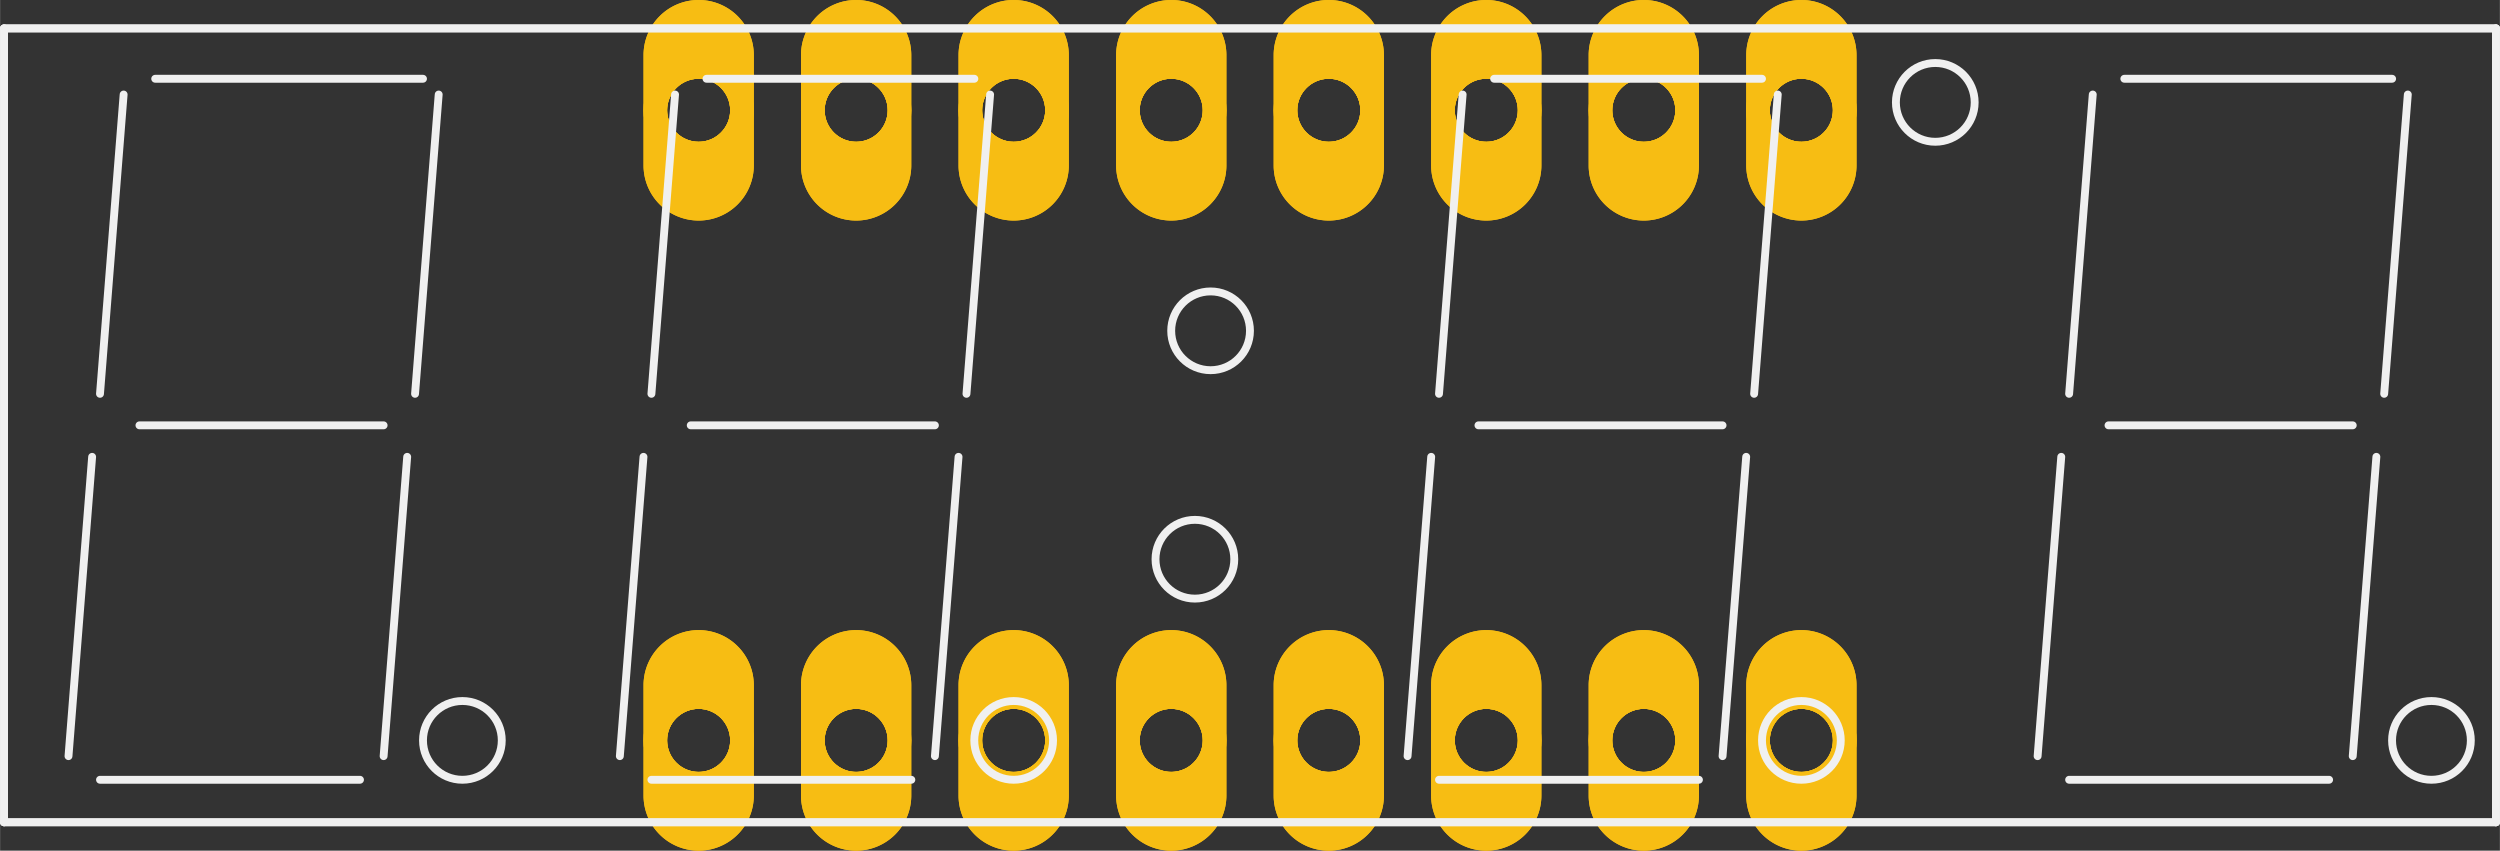 <?xml version='1.0' encoding='UTF-8' standalone='no'?>
<!-- Created with Fritzing (http://www.fritzing.org/) -->
<svg xmlns:svg='http://www.w3.org/2000/svg' xmlns='http://www.w3.org/2000/svg' version='1.2' baseProfile='tiny' x='0in' y='0in' width='1.587in' height='0.54in' viewBox='0 0 40.307 13.716' >
<rect x="0" y="0" width="40.307" height="13.716" fill="#333333" stroke="none"/>
<g id='copper1'>
<circle id='connector0pin' connectorname='1' cx='11.264' cy='11.938' r='0.699' stroke='#F7BD13' stroke-width='0.381' fill='none' />
<path stroke='none' stroke-width='0' d='m11.264,10.16a0.889,0.889 0 0 1 0.889,0.889l0,1.778a0.889,0.889 0 0 1 -0.889,0.889l-0,0a0.889,0.889 0 0 1 -0.889,-0.889l0,-1.778a0.889,0.889 0 0 1 0.889,-0.889l0,0zM10.755,11.938a0.508,0.508 0 1 0 1.016,0 0.508,0.508 0 1 0 -1.016,0z
' fill='#F7BD13' />
<circle id='connector1pin' connectorname='2' cx='13.803' cy='11.938' r='0.699' stroke='#F7BD13' stroke-width='0.381' fill='none' />
<path stroke='none' stroke-width='0' d='m13.803,10.16a0.889,0.889 0 0 1 0.889,0.889l0,1.778a0.889,0.889 0 0 1 -0.889,0.889l-0,0a0.889,0.889 0 0 1 -0.889,-0.889l0,-1.778a0.889,0.889 0 0 1 0.889,-0.889l0,0zM13.296,11.938a0.508,0.508 0 1 0 1.016,0 0.508,0.508 0 1 0 -1.016,0z
' fill='#F7BD13' />
<circle id='connector2pin' connectorname='3' cx='16.343' cy='11.938' r='0.699' stroke='#F7BD13' stroke-width='0.381' fill='none' />
<path stroke='none' stroke-width='0' d='m16.343,10.16a0.889,0.889 0 0 1 0.889,0.889l0,1.778a0.889,0.889 0 0 1 -0.889,0.889l-0,0a0.889,0.889 0 0 1 -0.889,-0.889l0,-1.778a0.889,0.889 0 0 1 0.889,-0.889l0,0zM15.835,11.938a0.508,0.508 0 1 0 1.016,0 0.508,0.508 0 1 0 -1.016,0z
' fill='#F7BD13' />
<circle id='connector3pin' connectorname='4' cx='18.884' cy='11.938' r='0.699' stroke='#F7BD13' stroke-width='0.381' fill='none' />
<path stroke='none' stroke-width='0' d='m18.884,10.16a0.889,0.889 0 0 1 0.889,0.889l0,1.778a0.889,0.889 0 0 1 -0.889,0.889l-0,0a0.889,0.889 0 0 1 -0.889,-0.889l0,-1.778a0.889,0.889 0 0 1 0.889,-0.889l0,0zM18.375,11.938a0.508,0.508 0 1 0 1.016,0 0.508,0.508 0 1 0 -1.016,0z
' fill='#F7BD13' />
<circle id='connector4pin' connectorname='5' cx='21.424' cy='11.938' r='0.699' stroke='#F7BD13' stroke-width='0.381' fill='none' />
<path stroke='none' stroke-width='0' d='m21.424,10.16a0.889,0.889 0 0 1 0.889,0.889l0,1.778a0.889,0.889 0 0 1 -0.889,0.889l-0,0a0.889,0.889 0 0 1 -0.889,-0.889l0,-1.778a0.889,0.889 0 0 1 0.889,-0.889l0,0zM20.916,11.938a0.508,0.508 0 1 0 1.016,0 0.508,0.508 0 1 0 -1.016,0z
' fill='#F7BD13' />
<circle id='connector5pin' connectorname='6' cx='23.963' cy='11.938' r='0.699' stroke='#F7BD13' stroke-width='0.381' fill='none' />
<path stroke='none' stroke-width='0' d='m23.963,10.16a0.889,0.889 0 0 1 0.889,0.889l0,1.778a0.889,0.889 0 0 1 -0.889,0.889l-0,0a0.889,0.889 0 0 1 -0.889,-0.889l0,-1.778a0.889,0.889 0 0 1 0.889,-0.889l0,0zM23.456,11.938a0.508,0.508 0 1 0 1.016,0 0.508,0.508 0 1 0 -1.016,0z
' fill='#F7BD13' />
<circle id='connector6pin' connectorname='8' cx='29.044' cy='11.938' r='0.699' stroke='#F7BD13' stroke-width='0.381' fill='none' />
<path stroke='none' stroke-width='0' d='m29.044,10.16a0.889,0.889 0 0 1 0.889,0.889l0,1.778a0.889,0.889 0 0 1 -0.889,0.889l-0,0a0.889,0.889 0 0 1 -0.889,-0.889l0,-1.778a0.889,0.889 0 0 1 0.889,-0.889l0,0zM28.535,11.938a0.508,0.508 0 1 0 1.016,0 0.508,0.508 0 1 0 -1.016,0z
' fill='#F7BD13' />
<circle id='connector7pin' connectorname='7' cx='26.503' cy='11.938' r='0.699' stroke='#F7BD13' stroke-width='0.381' fill='none' />
<path stroke='none' stroke-width='0' d='m26.503,10.16a0.889,0.889 0 0 1 0.889,0.889l0,1.778a0.889,0.889 0 0 1 -0.889,0.889l-0,0a0.889,0.889 0 0 1 -0.889,-0.889l0,-1.778a0.889,0.889 0 0 1 0.889,-0.889l0,0zM25.995,11.938a0.508,0.508 0 1 0 1.016,0 0.508,0.508 0 1 0 -1.016,0z
' fill='#F7BD13' />
<circle id='connector8pin' connectorname='9' cx='29.044' cy='1.778' r='0.699' stroke='#F7BD13' stroke-width='0.381' fill='none' />
<path stroke='none' stroke-width='0' d='m29.044,0a0.889,0.889 0 0 1 0.889,0.889l0,1.778a0.889,0.889 0 0 1 -0.889,0.889l-0,0a0.889,0.889 0 0 1 -0.889,-0.889l0,-1.778a0.889,0.889 0 0 1 0.889,-0.889l0,0zM28.535,1.778a0.508,0.508 0 1 0 1.016,0 0.508,0.508 0 1 0 -1.016,0z
' fill='#F7BD13' />
<circle id='connector9pin' connectorname='14' cx='16.343' cy='1.778' r='0.699' stroke='#F7BD13' stroke-width='0.381' fill='none' />
<path stroke='none' stroke-width='0' d='m16.343,0a0.889,0.889 0 0 1 0.889,0.889l0,1.778a0.889,0.889 0 0 1 -0.889,0.889l-0,0a0.889,0.889 0 0 1 -0.889,-0.889l0,-1.778a0.889,0.889 0 0 1 0.889,-0.889l0,0zM15.835,1.778a0.508,0.508 0 1 0 1.016,0 0.508,0.508 0 1 0 -1.016,0z
' fill='#F7BD13' />
<circle id='connector10pin' connectorname='13' cx='18.884' cy='1.778' r='0.699' stroke='#F7BD13' stroke-width='0.381' fill='none' />
<path stroke='none' stroke-width='0' d='m18.884,0a0.889,0.889 0 0 1 0.889,0.889l0,1.778a0.889,0.889 0 0 1 -0.889,0.889l-0,0a0.889,0.889 0 0 1 -0.889,-0.889l0,-1.778a0.889,0.889 0 0 1 0.889,-0.889l0,0zM18.375,1.778a0.508,0.508 0 1 0 1.016,0 0.508,0.508 0 1 0 -1.016,0z
' fill='#F7BD13' />
<circle id='connector11pin' connectorname='12' cx='21.424' cy='1.778' r='0.699' stroke='#F7BD13' stroke-width='0.381' fill='none' />
<path stroke='none' stroke-width='0' d='m21.424,0a0.889,0.889 0 0 1 0.889,0.889l0,1.778a0.889,0.889 0 0 1 -0.889,0.889l-0,0a0.889,0.889 0 0 1 -0.889,-0.889l0,-1.778a0.889,0.889 0 0 1 0.889,-0.889l0,0zM20.916,1.778a0.508,0.508 0 1 0 1.016,0 0.508,0.508 0 1 0 -1.016,0z
' fill='#F7BD13' />
<circle id='connector12pin' connectorname='10' cx='26.503' cy='1.778' r='0.699' stroke='#F7BD13' stroke-width='0.381' fill='none' />
<path stroke='none' stroke-width='0' d='m26.503,0a0.889,0.889 0 0 1 0.889,0.889l0,1.778a0.889,0.889 0 0 1 -0.889,0.889l-0,0a0.889,0.889 0 0 1 -0.889,-0.889l0,-1.778a0.889,0.889 0 0 1 0.889,-0.889l0,0zM25.995,1.778a0.508,0.508 0 1 0 1.016,0 0.508,0.508 0 1 0 -1.016,0z
' fill='#F7BD13' />
<circle id='connector13pin' connectorname='11' cx='23.963' cy='1.778' r='0.699' stroke='#F7BD13' stroke-width='0.381' fill='none' />
<path stroke='none' stroke-width='0' d='m23.963,0a0.889,0.889 0 0 1 0.889,0.889l0,1.778a0.889,0.889 0 0 1 -0.889,0.889l-0,0a0.889,0.889 0 0 1 -0.889,-0.889l0,-1.778a0.889,0.889 0 0 1 0.889,-0.889l0,0zM23.456,1.778a0.508,0.508 0 1 0 1.016,0 0.508,0.508 0 1 0 -1.016,0z
' fill='#F7BD13' />
<circle id='connector14pin' connectorname='15' cx='13.803' cy='1.778' r='0.699' stroke='#F7BD13' stroke-width='0.381' fill='none' />
<path stroke='none' stroke-width='0' d='m13.803,0a0.889,0.889 0 0 1 0.889,0.889l0,1.778a0.889,0.889 0 0 1 -0.889,0.889l-0,0a0.889,0.889 0 0 1 -0.889,-0.889l0,-1.778a0.889,0.889 0 0 1 0.889,-0.889l0,0zM13.296,1.778a0.508,0.508 0 1 0 1.016,0 0.508,0.508 0 1 0 -1.016,0z
' fill='#F7BD13' />
<circle id='connector15pin' connectorname='16' cx='11.264' cy='1.778' r='0.699' stroke='#F7BD13' stroke-width='0.381' fill='none' />
<path stroke='none' stroke-width='0' d='m11.264,0a0.889,0.889 0 0 1 0.889,0.889l0,1.778a0.889,0.889 0 0 1 -0.889,0.889l-0,0a0.889,0.889 0 0 1 -0.889,-0.889l0,-1.778a0.889,0.889 0 0 1 0.889,-0.889l0,0zM10.755,1.778a0.508,0.508 0 1 0 1.016,0 0.508,0.508 0 1 0 -1.016,0z
' fill='#F7BD13' />
<g id='copper0'>
<circle id='connector0pin' connectorname='1' cx='11.264' cy='11.938' r='0.699' stroke='#F7BD13' stroke-width='0.381' fill='none' />
<path stroke='none' stroke-width='0' d='m11.264,10.16a0.889,0.889 0 0 1 0.889,0.889l0,1.778a0.889,0.889 0 0 1 -0.889,0.889l-0,0a0.889,0.889 0 0 1 -0.889,-0.889l0,-1.778a0.889,0.889 0 0 1 0.889,-0.889l0,0zM10.755,11.938a0.508,0.508 0 1 0 1.016,0 0.508,0.508 0 1 0 -1.016,0z
' fill='#F7BD13' />
<circle id='connector1pin' connectorname='2' cx='13.803' cy='11.938' r='0.699' stroke='#F7BD13' stroke-width='0.381' fill='none' />
<path stroke='none' stroke-width='0' d='m13.803,10.16a0.889,0.889 0 0 1 0.889,0.889l0,1.778a0.889,0.889 0 0 1 -0.889,0.889l-0,0a0.889,0.889 0 0 1 -0.889,-0.889l0,-1.778a0.889,0.889 0 0 1 0.889,-0.889l0,0zM13.296,11.938a0.508,0.508 0 1 0 1.016,0 0.508,0.508 0 1 0 -1.016,0z
' fill='#F7BD13' />
<circle id='connector2pin' connectorname='3' cx='16.343' cy='11.938' r='0.699' stroke='#F7BD13' stroke-width='0.381' fill='none' />
<path stroke='none' stroke-width='0' d='m16.343,10.16a0.889,0.889 0 0 1 0.889,0.889l0,1.778a0.889,0.889 0 0 1 -0.889,0.889l-0,0a0.889,0.889 0 0 1 -0.889,-0.889l0,-1.778a0.889,0.889 0 0 1 0.889,-0.889l0,0zM15.835,11.938a0.508,0.508 0 1 0 1.016,0 0.508,0.508 0 1 0 -1.016,0z
' fill='#F7BD13' />
<circle id='connector3pin' connectorname='4' cx='18.884' cy='11.938' r='0.699' stroke='#F7BD13' stroke-width='0.381' fill='none' />
<path stroke='none' stroke-width='0' d='m18.884,10.16a0.889,0.889 0 0 1 0.889,0.889l0,1.778a0.889,0.889 0 0 1 -0.889,0.889l-0,0a0.889,0.889 0 0 1 -0.889,-0.889l0,-1.778a0.889,0.889 0 0 1 0.889,-0.889l0,0zM18.375,11.938a0.508,0.508 0 1 0 1.016,0 0.508,0.508 0 1 0 -1.016,0z
' fill='#F7BD13' />
<circle id='connector4pin' connectorname='5' cx='21.424' cy='11.938' r='0.699' stroke='#F7BD13' stroke-width='0.381' fill='none' />
<path stroke='none' stroke-width='0' d='m21.424,10.16a0.889,0.889 0 0 1 0.889,0.889l0,1.778a0.889,0.889 0 0 1 -0.889,0.889l-0,0a0.889,0.889 0 0 1 -0.889,-0.889l0,-1.778a0.889,0.889 0 0 1 0.889,-0.889l0,0zM20.916,11.938a0.508,0.508 0 1 0 1.016,0 0.508,0.508 0 1 0 -1.016,0z
' fill='#F7BD13' />
<circle id='connector5pin' connectorname='6' cx='23.963' cy='11.938' r='0.699' stroke='#F7BD13' stroke-width='0.381' fill='none' />
<path stroke='none' stroke-width='0' d='m23.963,10.16a0.889,0.889 0 0 1 0.889,0.889l0,1.778a0.889,0.889 0 0 1 -0.889,0.889l-0,0a0.889,0.889 0 0 1 -0.889,-0.889l0,-1.778a0.889,0.889 0 0 1 0.889,-0.889l0,0zM23.456,11.938a0.508,0.508 0 1 0 1.016,0 0.508,0.508 0 1 0 -1.016,0z
' fill='#F7BD13' />
<circle id='connector6pin' connectorname='8' cx='29.044' cy='11.938' r='0.699' stroke='#F7BD13' stroke-width='0.381' fill='none' />
<path stroke='none' stroke-width='0' d='m29.044,10.16a0.889,0.889 0 0 1 0.889,0.889l0,1.778a0.889,0.889 0 0 1 -0.889,0.889l-0,0a0.889,0.889 0 0 1 -0.889,-0.889l0,-1.778a0.889,0.889 0 0 1 0.889,-0.889l0,0zM28.535,11.938a0.508,0.508 0 1 0 1.016,0 0.508,0.508 0 1 0 -1.016,0z
' fill='#F7BD13' />
<circle id='connector7pin' connectorname='7' cx='26.503' cy='11.938' r='0.699' stroke='#F7BD13' stroke-width='0.381' fill='none' />
<path stroke='none' stroke-width='0' d='m26.503,10.16a0.889,0.889 0 0 1 0.889,0.889l0,1.778a0.889,0.889 0 0 1 -0.889,0.889l-0,0a0.889,0.889 0 0 1 -0.889,-0.889l0,-1.778a0.889,0.889 0 0 1 0.889,-0.889l0,0zM25.995,11.938a0.508,0.508 0 1 0 1.016,0 0.508,0.508 0 1 0 -1.016,0z
' fill='#F7BD13' />
<circle id='connector8pin' connectorname='9' cx='29.044' cy='1.778' r='0.699' stroke='#F7BD13' stroke-width='0.381' fill='none' />
<path stroke='none' stroke-width='0' d='m29.044,0a0.889,0.889 0 0 1 0.889,0.889l0,1.778a0.889,0.889 0 0 1 -0.889,0.889l-0,0a0.889,0.889 0 0 1 -0.889,-0.889l0,-1.778a0.889,0.889 0 0 1 0.889,-0.889l0,0zM28.535,1.778a0.508,0.508 0 1 0 1.016,0 0.508,0.508 0 1 0 -1.016,0z
' fill='#F7BD13' />
<circle id='connector9pin' connectorname='14' cx='16.343' cy='1.778' r='0.699' stroke='#F7BD13' stroke-width='0.381' fill='none' />
<path stroke='none' stroke-width='0' d='m16.343,0a0.889,0.889 0 0 1 0.889,0.889l0,1.778a0.889,0.889 0 0 1 -0.889,0.889l-0,0a0.889,0.889 0 0 1 -0.889,-0.889l0,-1.778a0.889,0.889 0 0 1 0.889,-0.889l0,0zM15.835,1.778a0.508,0.508 0 1 0 1.016,0 0.508,0.508 0 1 0 -1.016,0z
' fill='#F7BD13' />
<circle id='connector10pin' connectorname='13' cx='18.884' cy='1.778' r='0.699' stroke='#F7BD13' stroke-width='0.381' fill='none' />
<path stroke='none' stroke-width='0' d='m18.884,0a0.889,0.889 0 0 1 0.889,0.889l0,1.778a0.889,0.889 0 0 1 -0.889,0.889l-0,0a0.889,0.889 0 0 1 -0.889,-0.889l0,-1.778a0.889,0.889 0 0 1 0.889,-0.889l0,0zM18.375,1.778a0.508,0.508 0 1 0 1.016,0 0.508,0.508 0 1 0 -1.016,0z
' fill='#F7BD13' />
<circle id='connector11pin' connectorname='12' cx='21.424' cy='1.778' r='0.699' stroke='#F7BD13' stroke-width='0.381' fill='none' />
<path stroke='none' stroke-width='0' d='m21.424,0a0.889,0.889 0 0 1 0.889,0.889l0,1.778a0.889,0.889 0 0 1 -0.889,0.889l-0,0a0.889,0.889 0 0 1 -0.889,-0.889l0,-1.778a0.889,0.889 0 0 1 0.889,-0.889l0,0zM20.916,1.778a0.508,0.508 0 1 0 1.016,0 0.508,0.508 0 1 0 -1.016,0z
' fill='#F7BD13' />
<circle id='connector12pin' connectorname='10' cx='26.503' cy='1.778' r='0.699' stroke='#F7BD13' stroke-width='0.381' fill='none' />
<path stroke='none' stroke-width='0' d='m26.503,0a0.889,0.889 0 0 1 0.889,0.889l0,1.778a0.889,0.889 0 0 1 -0.889,0.889l-0,0a0.889,0.889 0 0 1 -0.889,-0.889l0,-1.778a0.889,0.889 0 0 1 0.889,-0.889l0,0zM25.995,1.778a0.508,0.508 0 1 0 1.016,0 0.508,0.508 0 1 0 -1.016,0z
' fill='#F7BD13' />
<circle id='connector13pin' connectorname='11' cx='23.963' cy='1.778' r='0.699' stroke='#F7BD13' stroke-width='0.381' fill='none' />
<path stroke='none' stroke-width='0' d='m23.963,0a0.889,0.889 0 0 1 0.889,0.889l0,1.778a0.889,0.889 0 0 1 -0.889,0.889l-0,0a0.889,0.889 0 0 1 -0.889,-0.889l0,-1.778a0.889,0.889 0 0 1 0.889,-0.889l0,0zM23.456,1.778a0.508,0.508 0 1 0 1.016,0 0.508,0.508 0 1 0 -1.016,0z
' fill='#F7BD13' />
<circle id='connector14pin' connectorname='15' cx='13.803' cy='1.778' r='0.699' stroke='#F7BD13' stroke-width='0.381' fill='none' />
<path stroke='none' stroke-width='0' d='m13.803,0a0.889,0.889 0 0 1 0.889,0.889l0,1.778a0.889,0.889 0 0 1 -0.889,0.889l-0,0a0.889,0.889 0 0 1 -0.889,-0.889l0,-1.778a0.889,0.889 0 0 1 0.889,-0.889l0,0zM13.296,1.778a0.508,0.508 0 1 0 1.016,0 0.508,0.508 0 1 0 -1.016,0z
' fill='#F7BD13' />
<circle id='connector15pin' connectorname='16' cx='11.264' cy='1.778' r='0.699' stroke='#F7BD13' stroke-width='0.381' fill='none' />
<path stroke='none' stroke-width='0' d='m11.264,0a0.889,0.889 0 0 1 0.889,0.889l0,1.778a0.889,0.889 0 0 1 -0.889,0.889l-0,0a0.889,0.889 0 0 1 -0.889,-0.889l0,-1.778a0.889,0.889 0 0 1 0.889,-0.889l0,0zM10.755,1.778a0.508,0.508 0 1 0 1.016,0 0.508,0.508 0 1 0 -1.016,0z
' fill='#F7BD13' />
</g>
</g>
<g id='silkscreen'>
<line x1='0.064' y1='0.458' x2='40.243' y2='0.458' stroke='#f0f0f0' stroke-width='0.127' stroke-linecap='round'/>
<line x1='0.064' y1='13.258' x2='40.243' y2='13.258' stroke='#f0f0f0' stroke-width='0.127' stroke-linecap='round'/>
<line x1='0.064' y1='0.458' x2='0.064' y2='13.258' stroke='#f0f0f0' stroke-width='0.127' stroke-linecap='round'/>
<line x1='40.243' y1='0.458' x2='40.243' y2='13.258' stroke='#f0f0f0' stroke-width='0.127' stroke-linecap='round'/>
<line x1='1.992' y1='1.524' x2='1.611' y2='6.35' stroke='#f0f0f0' stroke-width='0.127' stroke-linecap='round'/>
<line x1='7.072' y1='1.524' x2='6.691' y2='6.35' stroke='#f0f0f0' stroke-width='0.127' stroke-linecap='round'/>
<line x1='1.484' y1='7.366' x2='1.103' y2='12.192' stroke='#f0f0f0' stroke-width='0.127' stroke-linecap='round'/>
<line x1='6.564' y1='7.366' x2='6.184' y2='12.192' stroke='#f0f0f0' stroke-width='0.127' stroke-linecap='round'/>
<line x1='2.247' y1='6.858' x2='6.184' y2='6.858' stroke='#f0f0f0' stroke-width='0.127' stroke-linecap='round'/>
<line x1='2.501' y1='1.27' x2='6.819' y2='1.27' stroke='#f0f0f0' stroke-width='0.127' stroke-linecap='round'/>
<line x1='1.611' y1='12.573' x2='5.803' y2='12.573' stroke='#f0f0f0' stroke-width='0.127' stroke-linecap='round'/>
<line x1='10.883' y1='1.524' x2='10.502' y2='6.35' stroke='#f0f0f0' stroke-width='0.127' stroke-linecap='round'/>
<line x1='15.963' y1='1.524' x2='15.582' y2='6.35' stroke='#f0f0f0' stroke-width='0.127' stroke-linecap='round'/>
<line x1='10.374' y1='7.366' x2='9.993' y2='12.192' stroke='#f0f0f0' stroke-width='0.127' stroke-linecap='round'/>
<line x1='15.454' y1='7.366' x2='15.073' y2='12.192' stroke='#f0f0f0' stroke-width='0.127' stroke-linecap='round'/>
<line x1='11.136' y1='6.858' x2='15.073' y2='6.858' stroke='#f0f0f0' stroke-width='0.127' stroke-linecap='round'/>
<line x1='11.39' y1='1.27' x2='15.709' y2='1.27' stroke='#f0f0f0' stroke-width='0.127' stroke-linecap='round'/>
<line x1='10.502' y1='12.573' x2='14.693' y2='12.573' stroke='#f0f0f0' stroke-width='0.127' stroke-linecap='round'/>
<line x1='23.582' y1='1.524' x2='23.201' y2='6.35' stroke='#f0f0f0' stroke-width='0.127' stroke-linecap='round'/>
<line x1='28.663' y1='1.524' x2='28.282' y2='6.35' stroke='#f0f0f0' stroke-width='0.127' stroke-linecap='round'/>
<line x1='23.075' y1='7.366' x2='22.694' y2='12.192' stroke='#f0f0f0' stroke-width='0.127' stroke-linecap='round'/>
<line x1='28.154' y1='7.366' x2='27.773' y2='12.192' stroke='#f0f0f0' stroke-width='0.127' stroke-linecap='round'/>
<line x1='23.837' y1='6.858' x2='27.773' y2='6.858' stroke='#f0f0f0' stroke-width='0.127' stroke-linecap='round'/>
<line x1='24.09' y1='1.27' x2='28.409' y2='1.27' stroke='#f0f0f0' stroke-width='0.127' stroke-linecap='round'/>
<line x1='23.201' y1='12.573' x2='27.392' y2='12.573' stroke='#f0f0f0' stroke-width='0.127' stroke-linecap='round'/>
<line x1='33.742' y1='1.524' x2='33.361' y2='6.35' stroke='#f0f0f0' stroke-width='0.127' stroke-linecap='round'/>
<line x1='38.822' y1='1.524' x2='38.441' y2='6.35' stroke='#f0f0f0' stroke-width='0.127' stroke-linecap='round'/>
<line x1='33.234' y1='7.366' x2='32.853' y2='12.192' stroke='#f0f0f0' stroke-width='0.127' stroke-linecap='round'/>
<line x1='38.315' y1='7.366' x2='37.934' y2='12.192' stroke='#f0f0f0' stroke-width='0.127' stroke-linecap='round'/>
<line x1='33.996' y1='6.858' x2='37.934' y2='6.858' stroke='#f0f0f0' stroke-width='0.127' stroke-linecap='round'/>
<line x1='34.251' y1='1.27' x2='38.569' y2='1.27' stroke='#f0f0f0' stroke-width='0.127' stroke-linecap='round'/>
<line x1='33.361' y1='12.573' x2='37.553' y2='12.573' stroke='#f0f0f0' stroke-width='0.127' stroke-linecap='round'/>
<line x1='0.064' y1='0.458' x2='0.064' y2='13.258' stroke='#f0f0f0' stroke-width='0.127' stroke-linecap='round'/>
<line x1='0.064' y1='0.458' x2='40.243' y2='0.458' stroke='#f0f0f0' stroke-width='0.127' stroke-linecap='round'/>
<line x1='0.064' y1='13.258' x2='40.243' y2='13.258' stroke='#f0f0f0' stroke-width='0.127' stroke-linecap='round'/>
<line x1='40.243' y1='0.458' x2='40.243' y2='13.258' stroke='#f0f0f0' stroke-width='0.127' stroke-linecap='round'/>
<circle cx='7.454' cy='11.938' r='0.635' stroke='#f0f0f0' stroke-width='0.127' fill='none' />
<circle cx='16.343' cy='11.938' r='0.635' stroke='#f0f0f0' stroke-width='0.127' fill='none' />
<circle cx='29.044' cy='11.938' r='0.635' stroke='#f0f0f0' stroke-width='0.127' fill='none' />
<circle cx='39.203' cy='11.938' r='0.635' stroke='#f0f0f0' stroke-width='0.127' fill='none' />
<circle cx='19.518' cy='5.334' r='0.635' stroke='#f0f0f0' stroke-width='0.127' fill='none' />
<circle cx='19.265' cy='9.017' r='0.635' stroke='#f0f0f0' stroke-width='0.127' fill='none' />
<circle cx='31.203' cy='1.651' r='0.635' stroke='#f0f0f0' stroke-width='0.127' fill='none' />
</g>
</svg>